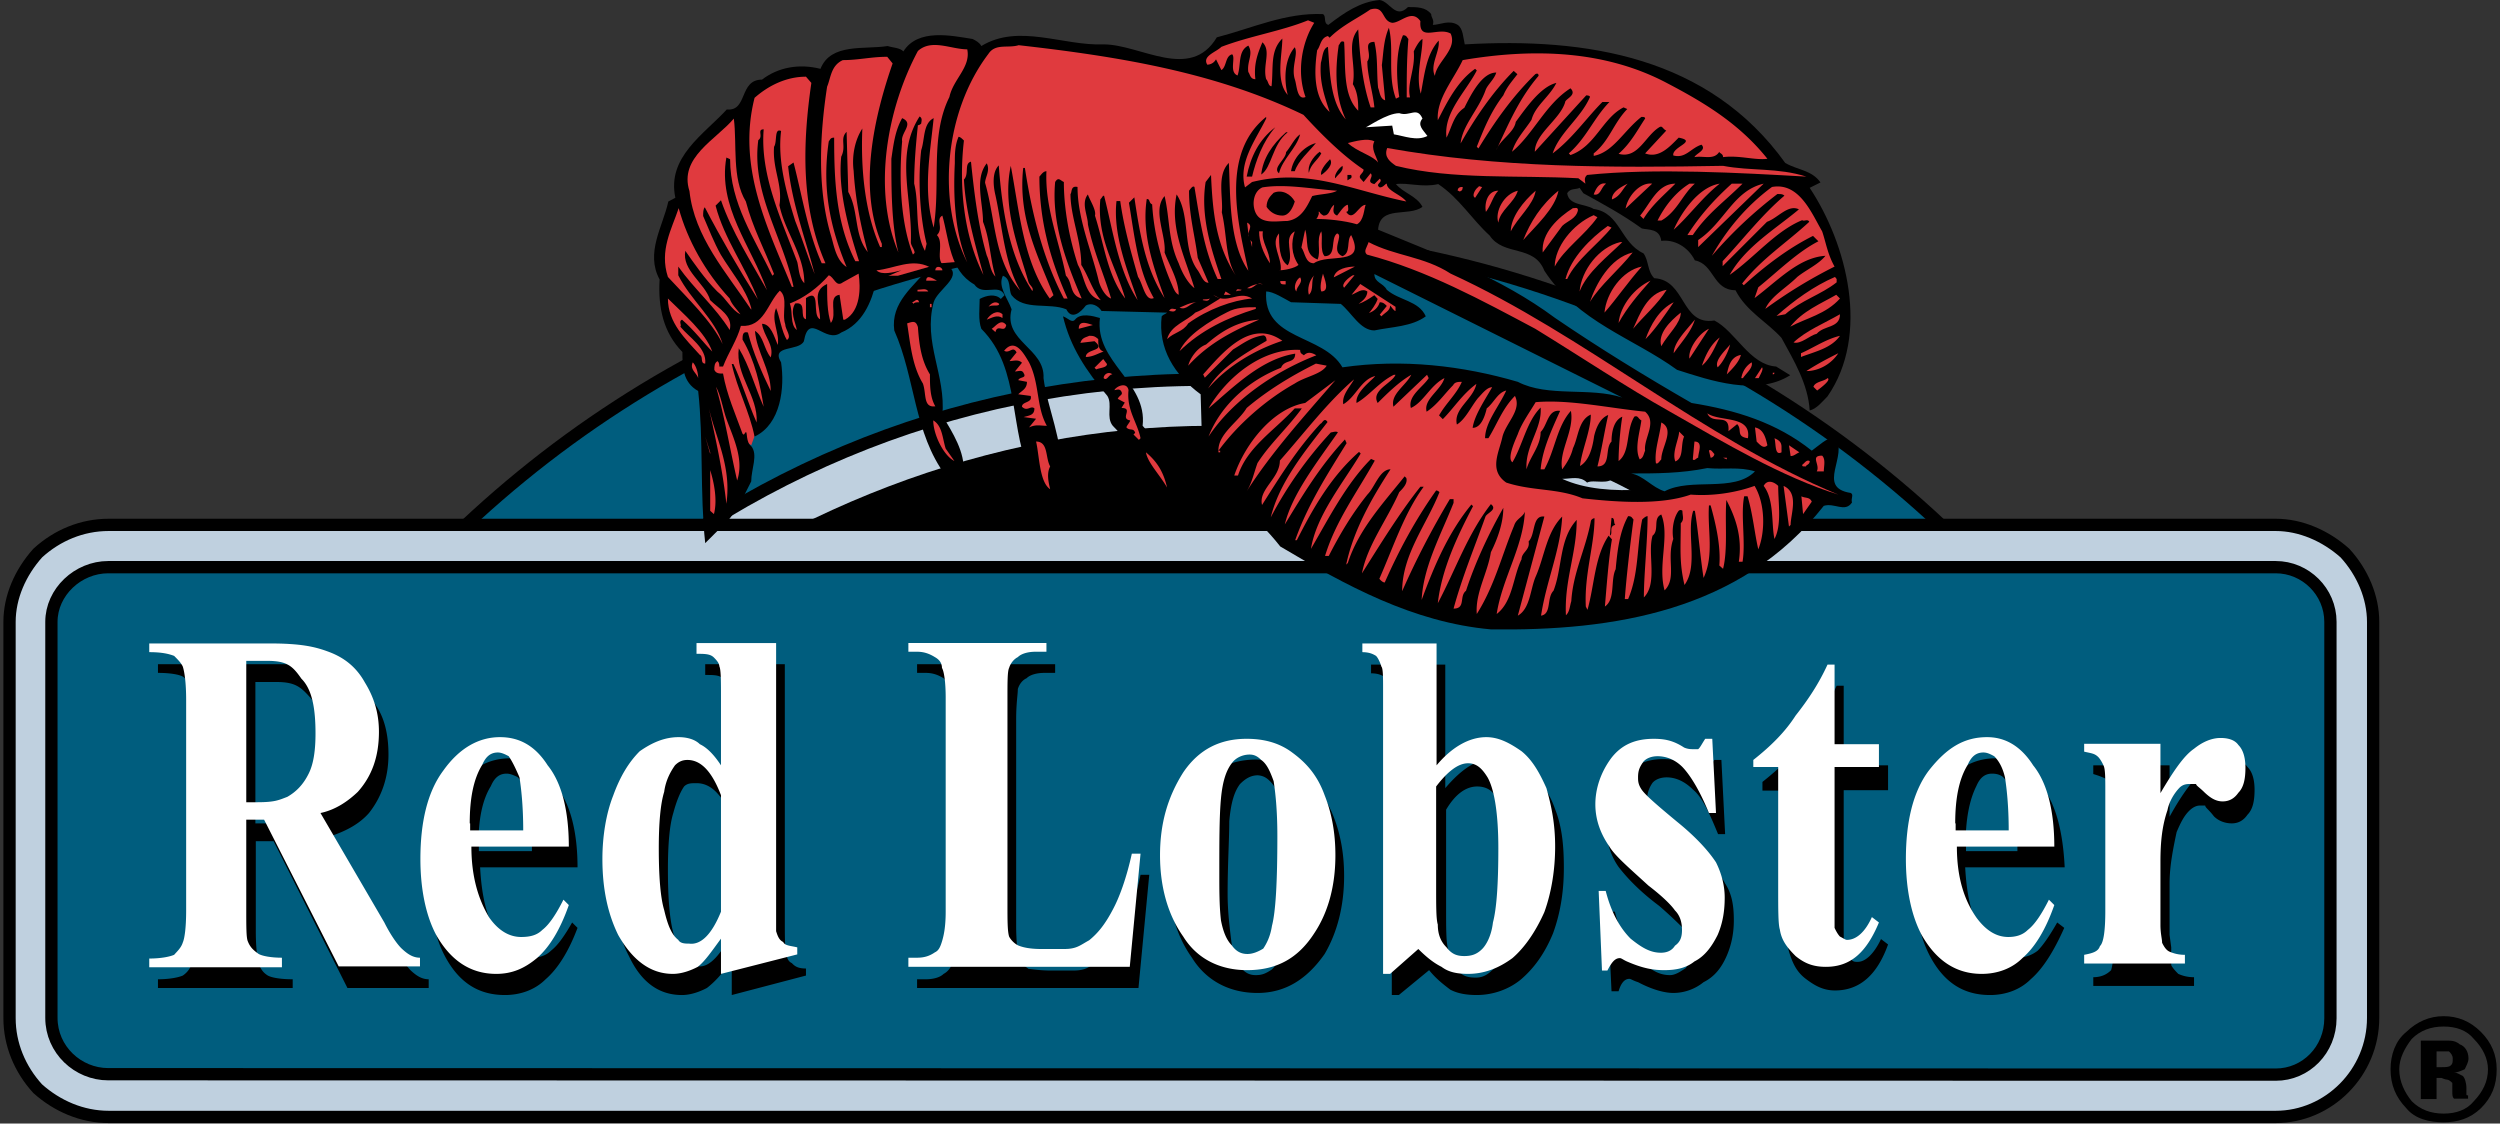 <svg xmlns="http://www.w3.org/2000/svg" xmlns:xlink="http://www.w3.org/1999/xlink" width="603" height="271" fill="none"><rect width="100%" height="100%" fill="#333333" stroke="none"/><style><![CDATA[.E{fill:#000}.F{fill:#E03A3E}.G{fill-rule:evenodd}.H{stroke:#000}.I{stroke-width:2.961}.J{stroke-miterlimit:2.613}]]></style><path d="M426.7 136c-35.4-28.1-86.3-45.2-135.4-45.2S189.7 107.9 154.2 136h272.5z" fill="#BFD0DF" class="G"/><path d="M426.7 136c-35.4-28.1-86.3-45.2-135.4-45.2S189.7 107.9 154.2 136h272.5z" class="H I J"/><use xlink:href="#A" fill="#005D7E" class="G"/><use xlink:href="#A" class="H I J"/><g class="G"><path d="M432.7 156c-38.9-32-86.7-53.3-140.5-53.3-54.2 0-105.5 21.3-144.3 53.3h284.8z" class="E"/><use xlink:href="#B" fill="#BFD0DF"/></g><use xlink:href="#B" class="H I J"/><use xlink:href="#C" fill="#005D7E" class="G"/><use xlink:href="#C" class="H I J"/><g class="G"><g class="E"><path d="M75.3 168.8c2.1 3 3.4 7.3 3.4 13.2 0 3.8-.9 7.2-2.1 9.8-1.3 2.6-2.6 4.3-4.7 5.5-2.1.9-3.4 1.3-7.7 1.3h-2.6v-34.1h5.1c4.7 0 6 1.3 8.6 4.3zm8.5 69.5h19.6v-2.1c-1.7 0-3-.9-4.3-2.1-.9-.9-2.1-2.6-4.3-6L80 201.6c3.8-1.3 6.8-3 9-5.5 3-3.8 4.7-8.5 4.7-14.1 0-4.7-.9-9-3.4-12.4-2.1-3.8-5.1-6-8.5-7.3s-6.8-2.1-14.1-2.1H38.1v2.1c3 0 5.1.4 6 .9 1.3.9 1.7 1.7 2.1 3 .4.9.9 3.4.9 7.7v50.7c0 4.3-.4 6.8-.9 8.1-.4.8-.8 1.7-2.1 2.6-.9.4-3 .9-6 .9v2.1h32.5v-2.1c-3 0-5.1-.4-6-.9-1.3-.8-1.7-1.7-2.1-2.6-.4-1.3-.8-3.8-.8-8.1v-21.7H66l17.8 35.4zm31.6-34.6c0-6 .9-10.7 3-14.1.9-2.1 2.1-3 3.8-3 .9 0 1.7.4 2.6.8 1.3 1.3 2.1 3 2.6 5.5.4 2.1.9 6.4.9 12.4h-12.8v-1.6h-.1zm18.8-14c-3-4.7-6.8-6.8-11.1-6.8-5.6 0-9.8 2.6-14.1 8.1-3.8 5.1-5.5 12.4-5.5 21.3 0 7.2 1.3 13.6 3.8 18.3 3.4 6.4 8.1 9.4 14.5 9.4 3.8 0 7.3-1.3 9.8-3.8 3-2.6 5.6-6.8 7.7-12.4l-1.3-1.3c-1.7 3-3.4 5.5-5.1 6.8-1.3 1.3-3 1.7-4.7 1.7-3 0-5.5-1.3-7.7-4.7-3-4.3-4.3-9.8-4.7-17.1h23.5c0-8.4-1.7-15.3-5.1-19.5zm34.6 43.4c-1.3 0-2.6-.4-3-1.3-1.3-1.3-2.6-3.8-3.4-6.8-.9-3.4-1.3-8.5-1.3-15.3 0-6 .4-10.7 1.3-13.6.8-3 1.7-5.1 2.6-6.4.8-.8 1.7-.8 3-.8 3.4 0 6 2.6 8.5 8.1v28c-2.6 5.2-5.2 8.1-7.7 8.1zm1.3-70.3c2.1 0 3.4 0 4.3.9.8.4 1.3 1.3 1.7 2.6 0 .4.4 3 .4 7.2v16.2c-2.1-2.6-3.8-4.3-5.1-5.1-1.7-1.3-3.4-1.7-5.6-1.7-3.4 0-6.4 1.3-9 3.4-3 2.6-5.1 6-6.8 10.7-1.7 4.3-2.1 9.8-2.1 15.3 0 7.2 1.3 13.6 3.8 18.3 3 6.4 7.3 9.4 12.8 9.4 2.1 0 4.3-.8 6-1.7 1.7-1.3 3.8-3.4 6-6.8v8.5l17.9-4.7v-1.7c-1.7 0-2.6-.4-3.4-1.3-.9-.4-1.3-1.3-1.3-2.6-.4-.9-.4-3.4-.4-7.7v-61.8h-19.2v2.6zm105 48.2h2.1l-2.6 27.3h-53.4v-2.1h2.1c1.7 0 3.4-.4 4.3-1.3.8-.4 1.7-1.3 2.1-2.6 0-.8.4-3.4.4-7.2v-51.6c0-3.8-.4-6.4-.4-7.3-.4-.8-1.3-1.7-2.1-2.6-1.3-.8-2.6-1.3-4.3-1.3h-2.1v-2.1h33.3v2.1h-2.6c-1.7 0-3.4.4-4.3 1.3-.9.4-1.7 1.3-2.1 2.6 0 1.3-.4 3.4-.4 7.3v49.9c0 3.8.4 6.4.4 7.7.4.8 1.3 1.7 2.6 2.6.4 0 2.6.4 5.5.4h5.1c3.4 0 3.8-.9 6-2.1 2.1-1.7 4.3-3.8 5.6-6.8 1.8-3.6 3.5-8.2 4.8-14.2zm31.2-22.6c1.3 1.3 2.1 3 3 5.1.4 2.6.8 6.8.8 13.2 0 11.1-.4 18.3-.8 21.7-.4 2.6-1.3 4.3-2.6 5.5-1.3.8-2.1 1.3-3.8 1.3-1.3 0-2.6-.4-3.8-2.1-1.3-1.3-1.7-3.4-2.1-6-.4-3.4-.9-7.2-.9-11.5 0-7.2.4-13.2.4-17.5.4-4.7 1.3-7.3 2.6-9 1.3-1.3 2.6-2.1 4.3-2.1 1.2.1 2 .5 2.9 1.4zm-18.8 3.4c-3.8 5.5-5.6 11.9-5.6 19.6s1.7 14.1 5.6 19.6c3.4 5.5 9 8.5 15.8 8.5s12-3.4 16.2-9.4c3-5.1 4.7-11.5 4.7-18.8 0-5.5-.9-10.2-2.6-14.5s-4.3-7.7-7.7-10.2c-3.4-2.1-7.3-3.4-11.1-3.4-6.3.1-11.4 2.6-15.3 8.6zm68.8-2.1c2.1 0 3.8.9 4.7 3 1.7 3.4 2.6 8.9 2.6 17.1 0 8.5-.4 14.5-.8 17.9-.9 3.4-1.7 5.5-3 6.4-1.3 1.3-2.6 1.7-3.8 1.7-2.1 0-3.4-.4-4.7-2.1-1.3-1.3-1.7-3-2.1-5.1-.4-1.7-.4-4.7-.4-9.4v-23.9c2.3-3.9 4.9-5.6 7.5-5.6zm-25.7-27.3c1.7 0 2.6.4 3.4.9.9.4 1.3 1.3 1.3 2.6.4.8.4 2.6.4 5.5V240h1.7l7.3-6c1.7 2.1 3.4 3.4 5.1 4.7 1.7.9 3.8 1.3 6.4 1.3 3.8 0 7.7-1.3 10.7-3.8 3-2.6 5.6-6 7.7-11.1 1.7-4.7 2.6-9.8 2.6-15.8 0-5.1-.4-9.8-2.1-14.1-1.3-3.8-3.4-6.8-6-8.9s-5.6-3.4-8.5-3.4c-4.3 0-8.1 2.6-12 7.2v-29.8h-17.9v2.1h-.1zm82.9 20.9h1.7l.9 17.9h-1.7c-2.1-5.1-3.8-8.9-6-10.7-2.1-2.1-4.3-3-6.4-3-1.3 0-2.6.4-3.4 1.3-.9 1.3-1.3 2.6-1.3 3.8 0 .8 0 2.1.9 3 .9 1.3 3.8 4.3 8.5 7.7 4.7 3.8 8.1 7.2 9.4 9.8 1.7 2.6 2.1 5.5 2.1 8.9 0 2.6-.4 5.5-1.7 8.5s-3 5.1-5.6 6.4c-2.1 1.7-4.7 2.6-7.3 2.6-2.1 0-5.1-.8-8.5-2.6-1.3-.4-1.7-.8-2.1-.8-1.3 0-2.1 1.3-2.6 3h-1.7l-.9-19.2h1.7c1.3 5.1 3.4 8.9 6 11.5s4.7 3.8 7.3 3.8c1.3 0 2.6-.9 3.8-1.7.9-1.3 1.3-2.6 1.3-4.3s-.4-3.4-1.3-4.7c-1.3-1.3-3.4-3.4-6.4-6-5.1-3.8-8.1-7.2-9.8-9.4-2.1-3-3-6.4-3-10.2s.9-7.7 3.4-11.1c2.6-3 6-4.7 10.3-4.7 2.6 0 5.1.4 7.3 2.1.8.4 1.7.9 2.1.9s.9-.4 1.3-.4c.4-.3.8-1.2 1.7-2.4zm29.5-17.9h1.7v19.2h10.7v6h-10.7V223c0 3.4 0 5.1.4 6 0 .9.4 1.7 1.3 2.1.4.9.9.9 1.7.9 1.7 0 3.8-1.7 5.6-5.5l1.7 1.3c-2.6 7.3-6.8 11.1-12.8 11.1-3 0-5.1-1.3-7.3-3-2.1-1.7-3-3.8-3.8-6.4-.4-1.3-.4-4.7-.4-10.2v-28.6h-6v-2.1c4.3-3.4 7.7-6.8 10.7-10.7 2.5-4 5-7.8 7.2-12.5zm31.1 38.3c0-6 .9-10.7 2.6-14.1.9-2.1 2.1-3 3.8-3 1.3 0 2.1.4 2.6.8 1.3 1.3 2.1 3 2.6 5.5.4 2.1.9 6.4.9 12.4h-12.4v-1.6h-.1zm18.4-14c-3-4.7-6.8-6.8-11.1-6.8-5.6 0-9.8 2.6-13.7 8.1-4.3 5.1-6 12.4-6 21.3 0 7.2 1.3 13.6 3.8 18.3 3.4 6.4 8.1 9.4 14.5 9.4 3.8 0 7.3-1.3 9.8-3.8 3-2.6 5.6-6.8 8.1-12.4l-1.7-1.3c-1.7 3-3.4 5.5-4.7 6.8-1.7 1.3-3.4 1.7-5.1 1.7-3 0-5.5-1.3-7.7-4.7-3-4.3-4.3-9.8-4.7-17.1h24c-.4-8.4-2.1-15.3-5.5-19.5zm12.4-5.1h18.4V197c3-5.5 6-9.4 8.1-11.1s4.3-2.6 6.4-2.6c1.7 0 3.4.4 4.3 1.7 1.3 1.3 1.7 3.4 1.7 5.5 0 2.6-.4 4.7-1.7 6-.9 1.3-2.1 2.1-3.8 2.1-1.3 0-3-.4-4.3-1.7-1.3-1.7-2.1-2.1-2.1-2.6h-1.3c-.8 0-1.7.4-2.6 1.3-1.3 1.3-2.1 3-3 5.1-.8 3.8-1.7 8.1-1.7 12.4v12.4l.4 3v4.3c.4.8 1.3 1.7 1.7 2.1a8.97 8.97 0 0 0 3.8.8v2.1h-24.3v-2.1c2.1 0 3.4-.8 4.3-1.7.4-1.3.8-4.3.8-8.5v-29.4c0-3 0-5.1-.4-6s-.8-1.7-1.3-2.1c-.9-.4-1.7-.8-3.4-1.3v-2.1z"/></g><g fill="#fff"><path d="M72.7 163.7c2.6 2.6 3.4 7.2 3.4 13.2 0 3.8-.4 7.3-1.7 9.8-1.3 2.6-3 4.3-5.1 5.5-2.1.8-3 1.3-7.3 1.3h-2.6v-34.1h5.1c4.8 0 6.1 1.3 8.2 4.3zm9 69.4h19.6V231c-1.7 0-3-.9-4.3-2.1-.9-.8-2.6-3-4.3-6.4l-15.4-26.4c3.8-.8 6.8-3 9-5.1 3.4-3.8 5.1-8.5 5.1-14.5 0-4.7-1.3-8.5-3.4-11.9-2.1-3.8-5.1-6-8.5-7.3s-6.8-2.1-14.5-2.1H36v2.1c3 0 4.7.4 6 .9.9.9 1.7 1.7 2.1 2.6.4 1.3.8 3.8.8 8.1v50.7c0 4.3-.4 6.8-.8 7.7-.4 1.3-1.3 2.1-2.1 3-.9.4-3 .9-6 .9v2.1h32V231c-2.6 0-4.7-.4-5.6-.9-1.3-.9-2.1-1.7-2.6-3-.4-.8-.4-3.4-.4-7.7v-21.7h4.3l18 35.4zm31.6-34.5c0-6 .9-10.7 3-14.1.9-2.1 2.1-3 3.8-3 .8 0 1.7.4 2.6.9.9 1.3 1.7 3 2.6 5.1.4 2.6.9 6.8.9 12.8h-12.8v-1.7h-.1zm18.8-14c-3-4.7-6.8-6.8-11.5-6.8-5.1 0-9.8 2.6-13.7 8.1-3.8 5.1-5.5 12.4-5.5 21.3 0 7.2 1.3 13.6 3.8 18.3 3.4 6 8.1 9.4 14.5 9.4 3.8 0 6.8-1.3 9.8-3.8 3-2.6 5.6-6.8 7.7-12.8l-1.3-1.3c-1.7 3.4-3.4 6-5.1 7.3-1.3 1.3-3 1.7-5.1 1.7-3 0-5.6-1.7-7.7-4.7-2.6-4.3-4.3-9.8-4.3-17.1h23.5c0-8.6-1.7-15.4-5.1-19.6zm34.1 43c-.9 0-2.1 0-2.6-.9-1.7-1.3-2.6-3.8-3.4-7.2-.9-3-1.3-8.1-1.3-14.9 0-6 .4-10.7 1.3-13.6.4-3 1.7-5.1 2.6-6.4.8-.8 1.7-1.3 3-1.3 3.4 0 6 3 8.1 8.5v28.1c-2.1 5.2-4.7 8.1-7.7 7.7zm1.7-69.9c2.1 0 3.4 0 4.3.9.4.4 1.3 1.3 1.3 2.1.4.8.4 3.4.4 7.7v16.2c-1.7-2.6-3.4-4.3-5.1-5.1-1.3-1.3-3.4-1.7-5.1-1.7-3.4 0-6.4 1.3-9.4 3.4-2.6 2.6-4.7 6-6.4 10.7-1.7 4.3-2.6 9.8-2.6 15.3 0 7.2 1.3 13.2 3.8 18.3 3.4 6 7.7 9.4 13.2 9.4 2.1 0 4.3-.8 6-1.7 1.7-1.3 3.4-3.8 5.6-6.8v8.5l18.4-4.7v-1.7c-1.7-.4-3-.4-3.4-1.3-.9-.4-1.3-1.3-1.7-2.6v-69.5H168v2.6h-.1zM273 205.9h2.1l-2.6 27.3h-53.4V231h2.1c1.7 0 3-.4 4.3-1.3.9-.4 1.3-1.3 1.7-2.6s.9-3.4.9-7.2v-51.6c0-3.8-.4-6.4-.9-7.2 0-1.3-.8-2.1-1.7-2.6-1.3-.8-2.6-1.3-4.3-1.3h-2.1v-2.1h33.3v2.1h-2.6c-1.7 0-3.4.4-4.3 1.3-.8.4-1.7 1.3-2.1 2.6-.4.8-.4 3.4-.4 7.2v49.9c0 3.8 0 6.4.4 7.7.4.8 1.3 1.7 2.1 2.1.9.4 2.6.9 5.6.9h5.6c3 0 3.8-.9 6-2.1 2.1-1.7 3.8-3.8 5.6-7.2 1.7-3.1 3.4-7.8 4.7-13.7zm31.2-22.6c1.3.9 2.1 2.6 3 5.1.4 2.6.9 6.8.9 13.2 0 11.1-.4 18.3-1.3 21.7-.4 2.6-1.3 4.3-2.1 5.5-1.3.8-2.6 1.3-3.8 1.3-1.3 0-2.6-.4-3.8-2.1-1.3-1.3-2.1-3.4-2.6-6-.4-3.4-.4-7.2-.4-11.5 0-7.7 0-13.6.4-17.9s1.3-6.8 2.6-8.5c.9-1.3 2.6-2.1 4.3-2.1 1.1 0 1.9.4 2.8 1.3zm-18.8 3c-3.8 6-5.6 12.4-5.6 20 0 7.2 1.7 14.1 5.6 19.6 3.4 5.5 9 8.1 15.4 8.1 7.3 0 12.4-3 16.2-8.9 3.4-5.1 5.1-11.5 5.1-18.8 0-5.5-.9-10.2-2.6-14.5-1.7-4.7-4.3-7.7-7.7-10.2-3.4-2.6-7.3-3.4-11.1-3.4-6.4 0-11.5 2.5-15.3 8.1zm68.7-2.2c2.1 0 3.4 1.3 4.7 3.4 1.7 3 2.6 9 2.6 17.1 0 8.5-.4 14.5-1.3 17.9-.4 3.4-1.7 5.5-2.6 6.4-1.3 1.3-2.6 1.7-4.3 1.7s-3-.4-4.3-2.1c-1.3-1.3-2.1-3-2.1-5.5-.4-1.3-.4-4.3-.4-9v-24.3c2.6-3.4 5.2-5.6 7.7-5.6zm-25.6-26.8c1.7 0 2.6.4 3.4.9.4.4.9 1.3 1.3 2.6.4.4.4 2.6.4 5.5v68.6h1.7l6.8-6c2.1 2.1 3.8 3.4 5.6 4.3 1.7 1.3 3.8 1.7 6.4 1.7 3.8 0 7.3-1.3 10.7-3.8 3-2.6 5.6-6.4 7.7-11.1 1.7-4.7 2.6-10.2 2.6-15.8s-.9-9.8-2.1-14.1c-1.7-3.8-3.4-6.8-6-8.9-3-2.1-5.6-3.4-8.5-3.4-4.3 0-8.5 2.6-12 6.8v-29.4h-17.9v2.1h-.1zm82.8 20.9h1.7l.9 17.9h-1.7c-2.1-5.1-4.3-8.9-6.4-11.1-1.7-1.7-3.8-2.6-6-2.6-1.3 0-2.6.4-3.4 1.3-.9 1.3-1.3 2.1-1.3 3.8 0 .8 0 1.7.9 3s3.8 3.8 8.5 7.7c4.7 3.8 7.7 7.2 9.4 9.8 1.3 2.6 2.1 5.5 2.1 8.5s-.4 6-1.7 9c-1.3 2.6-3 5.1-5.6 6.4-2.1 1.7-4.7 2.1-7.3 2.1s-5.1-.4-9-2.1c-.9-.4-1.3-.8-1.7-.8-1.3 0-2.1 1.3-3 3h-1.3l-.8-19.2h1.7c1.3 5.1 3.4 8.9 6 11.5 2.6 2.1 4.7 3.4 7.3 3.4 1.3 0 2.6-.4 3.4-1.7 1.3-.9 1.7-2.1 1.7-3.8s-.4-3.4-1.7-4.7c-.9-1.3-3-3.4-6.4-6-4.7-4.3-8.1-7.2-9.4-9.4-2.1-3-3.4-6.4-3.4-10.2s1.3-7.7 3.8-11.1c2.6-3.4 6-4.7 10.3-4.7 2.6 0 4.7.4 7.3 2.1.9.4 1.7.4 2.1.4h1.3c.5-.4.9-1.3 1.7-2.5zm29.5-17.9h1.7v19.2h10.7v5.5h-10.7v38.8c.4.9.9 1.7 1.3 2.1.8.4 1.3.8 1.7.8 2.1 0 4.3-1.7 6-5.5l1.7 1.3c-3 7.2-6.8 10.7-12.8 10.7-3 0-5.1-.8-7.3-2.6-2.1-2.1-3.4-3.8-3.8-6.4-.4-1.3-.4-4.7-.4-10.2v-29h-6v-1.7c4.3-3.4 7.7-6.8 10.2-10.7 3-3.8 5.6-7.7 7.7-12.3zm30.8 38.3c0-6 .9-10.7 3-14.1.9-2.1 2.1-3 3.8-3 .9 0 1.7.4 2.6.9 1.3 1.3 2.1 3 2.6 5.1.4 2.6.9 6.8.9 12.8h-12.8v-1.7h-.1zm18.8-14c-3-4.7-6.8-6.8-11.1-6.8-5.6 0-9.8 2.6-14.1 8.1-3.8 5.1-5.5 12.4-5.5 21.3 0 7.2 1.3 13.6 3.8 18.3 3.4 6 8.1 9.4 14.5 9.4 3.8 0 7.3-1.3 9.8-3.8 3-2.6 5.6-6.8 7.7-12.8l-1.3-1.3c-1.7 3.4-3.4 6-5.1 7.3-1.3 1.3-3 1.7-4.7 1.7-3 0-5.5-1.7-7.7-4.7-3-4.3-4.7-9.8-4.7-17.1h23.5c0-8.6-1.7-15.4-5.1-19.6zm12.3-5.2h18.4v11.9c3-5.1 5.6-9 8.1-10.7 2.1-1.7 4.3-2.6 6.4-2.6 1.7 0 3.4.4 4.3 1.7 1.3 1.3 1.7 3.4 1.7 5.5 0 2.6-.4 4.7-1.7 6-.9 1.3-2.1 2.1-3.8 2.1s-3-.9-4.3-2.1c-1.3-1.3-2.1-1.7-2.1-2.1h-1.3c-.8 0-1.7 0-2.6.8-1.3 1.3-2.6 3.4-3 5.5-1.3 3.8-1.7 7.7-1.7 12.4v15.3c0 2.1.4 3.4.4 4.3.4.8.9 1.7 1.7 2.1a8.98 8.98 0 0 0 3.8.8v2.1h-24.3v-2.1c2.1-.4 3.4-.8 3.8-2.1.9-.8 1.3-3.8 1.3-8.5v-29c0-3 0-5.1-.4-6s-.9-1.7-1.3-2.1c-.9-.9-1.7-.9-3.4-1.3v-1.9z"/></g><path d="M596.7 250.6c2.1 2.1 3.4 4.7 3.4 7.3 0 3-1.3 5.5-3.4 7.7-1.7 2.1-4.3 3-7.3 3s-5.6-.9-7.7-3c-1.7-2.1-3-4.7-3-7.7 0-2.6 1.3-5.1 3-7.3 2.1-2.1 4.7-3 7.7-3s5.6.9 7.3 3zm1.7-1.7c-2.6-2.6-5.6-3.8-9-3.8s-6.4 1.3-9 3.8c-2.6 2.1-3.8 5.5-3.8 9 0 3.8 1.3 6.8 3.8 9.4 2.1 2.6 5.6 3.4 9 3.4s6.4-.9 9-3.4c2.6-2.6 3.8-5.5 3.8-9.4 0-3.4-1.2-6.4-3.8-9zm-7.3 8.1c-.4.4-1.3.4-2.1.4h-1.3v-3.8h3c.4.4.9.9.9 1.7 0 .9 0 1.3-.5 1.7zm-3.4 3h1.2c.9.4 1.3.4 1.3.4.4 0 .9.4 1.3.8v2.1c0 .8 0 1.3.4 1.7h3.4v-.8c-.4 0-.4 0-.4-.4v-1.3c0-1.3-.4-2.6-.9-3-.9-.4-1.3-.8-2.1-.8.8 0 1.7-.4 2.6-.8.4-.9.9-1.7.9-2.6 0-1.7-.9-3-2.1-3.4-.4-.4-1.3-.9-2.6-.9h-6.8v14.1h3.8V260z" class="E"/><g class="F"><path d="M211.9 66.5h4.7l7.7-2.2 2.6-.8 4.7-.4-.9-3-3-12.8-1.3 3-1.2 4.6v4.3l-3.9 1.7-7.7 1.7-4.2-1.7.4 6 2.1-.4zm-24.3 2.1l3 1.3-.5 5.1 1.3 6.8-3.4 1.3-.9 3.8-.4 9.4-3.8 6.4-1.7 4.7-3-2.1-3-8.6-1.7-5.1-2.6-1.7 2.2-4.3 4.2-8 3-1.8 5.6-6.4 1.7-.8z"/></g><path d="M446.4 118.9c-8.5-1.3-.4-9-3.8-13.6-2.1.4-3.8 2.1-5.6 3.4-8.5-6.8-18.4-9.8-29-11.5-11.1-6.4-22.2-13.2-32.9-20.5-13.2-9.8-28.2-15.3-42.7-21.3.4-6 7.3-3 10.7-5.5-1.3-2.6-4.7-3.4-6.4-5.5 3-.4 6.4.9 10.2 0 5.1 3.4 8.1 8.5 12.4 12.4 3.4 5.1 10.7 2.1 13.2 8.5 8.1 12.4 21.4 16.2 32 23.9 8.1 2.6 19.2 6.4 27.3 1.3l-3.4-2.1c-6.4-.4-9.8-8.5-14.9-11.1-8.1 1.3-6.8-9.8-14.5-10.2-1.7-1.7-1.3-4.3-2.6-6-5.6-2.6-5.6-9.8-12-10.7-2.1-1.3-6-.8-6.4-3.8.8-1.3 2.1-.8 3-1.3l.9 1.3c4.7 2.6 9.4 5.1 14.1 8.5 1.7.4 4.3 0 4.7 3 3-.4 6.4 1.3 8.1 4.7 4.7.9 4.3 7.2 9.8 7.2 2.6 5.1 7.7 7.7 11.1 11.5 3 5.5 6.4 11.1 6.8 17.5 1.7-.4 3-2.1 4.3-3.4 10.3-14.9 4.7-36.7-4.3-50.3l2.6-1.3c-2.1-3-5.6-3-8.5-4.7-18.4-25.6-47.8-30.3-77.3-28.6-.4-1.7-.4-3.8-1.7-4.7-2.1-1.3-4.3 0-6 0 .4-1.3-.4-1.7-.4-2.6-1.3-1.7-3.4-1.7-5.6-1.7-3 3-4.3-1.3-6.8-1.7-4.7.4-8.5 3-12.4 6-1.3-.4-.4-2.1-1.3-2.6-9-.4-17.1 3.4-25.6 5.6-6.4 10.7-18.4 1.7-27.3 1.7-9.8.4-20.5-5.1-29.5.4-.4-.8-1.3-1.3-2.1-1.7-5.1-.8-13.2-2.6-16.7 3-.8-.9-2.6-.9-3.8-1.3-5.6.9-13.7-.8-16.2 5.5-5.1-1.3-10.2-.4-14.1 2.6-5.6 0-3.4 7.7-8.5 7.2-5.5 6-14.5 11.5-12.4 21.3l-1.7.9c-1.3 6-5.6 12.4-2.1 18.8-.4 6.8.9 12.8 5.5 17.5 0 3.4 0 7.3 3.8 9.4 1.3 11.5.4 24.7 1.7 36.7l3-3c3.8-3 6-7.7 8.1-11.9 0-3 1.7-6.4 0-8.5-1.3-.9-.9-3.4-1.3-3.4-.4.4-.4.9-.8.4-1.7-4.7-3.8-9.4-4.7-14.5-.9 0-1.7 0-2.1-.9 0-.8 0-1.7.8-2.1.4.4.4.9.4 1.3h.9c1.3-3.4 3.4-6.4 4.3-9.8 5.6.4 6.4-5.5 9.4-8.5 2.1 1.7.4 5.5 1.3 8.1 0 1.3 1.7 3 .4 3.8-1.3-2.1-1.7-5.5-2.6-7.7-1.3 3 .9 6 .4 8.9-.9-2.1-1.7-5.1-3.8-5.1.4 3 3 5.1 2.1 8.1-1.7-2.1-1.7-5.1-3.8-6.4.4 5.1 3.8 9.4 3.8 14.5-2.1-4.3-4.3-9.4-5.5-14.1-1.3-.4-1.3.8-1.3 1.7 3 5.1 4.3 11.1 5.1 16.2-2.1-4.7-3.4-9.8-6-14.1-.9 6.4 4.7 11.5 4.3 17.9-2.1-4.7-3.4-9.4-5.6-14.1h-.4c1.3 6 4.3 11.5 5.5 17.5 6.4-3 7.3-11.9 6.4-17.9-2.6-4.3 4.3-2.6 5.5-5.1 1.3-7.3 5.1.8 9-2.1 5.1-2.1 7.3-7.2 8.5-12.4l6-2.6c-1.7.4-4.7 1.3-6 0 4.3-.4 8.5-3 12.8-.8-3.8 4.7-9.4 8.5-8.5 15.3 5.1 11.5 4.7 24.7 12.4 35 1.3.8 3.4.4 4.3-.9.4-4.7-2.6-9.4-5.1-13.6.9-9.8-4.7-17.5-2.1-27.3.9-3 6.8-6 3.8-8.5-4.3-.4-.9-5.5-3-7.7 1.7-1.7-.4-3.8 1.3-4.7 1.7 6 1.7 13.2 7.7 16.6 2.1 3 6-.4 7.3 2.6l-.9.9c-1.3-1.3-3.4-.9-5.1 0 0 2.1-.4 5.1.4 7.2 9.8 9.8 6.4 24.7 12.4 36.2 1.7 2.1 1.7 6.8 5.6 6.8 2.6-2.1 1.3-5.1 1.3-7.7.4-8.5-3.4-16.2-4.3-23.4.4-7.2-9.8-8.9-7.7-16.6-.9-2.6-3.4-5.5-2.1-8.1 2.1.8 1.3 3.4 2.1 4.7 3 3.8 9 1.7 13.2 3.4 1.3 2.6 3.4.8 4.7-.9 1.3-.8 3 0 3.8 1.3l15.8.4c-.4.4-.9.4-1.3.9-.9 7.7 3 14.1 9.4 18.8l.4 14.1c3.8 8.5 12.8 14.9 18.8 22.6 15.8 9.4 32 18.3 50.8 20 29.5.4 60.2-4.3 80.3-29.8 2.6-.8 5.1 1.7 6.8-.8-.3-1 .5-1.9-.3-2.3zM323.8 88.6c-4.7-8.1-19.2-6.4-18.4-18.3 1.7 0 4.3 1.7 6 2.6l12 .4c2.6 2.1 4.7 6.4 8.1 6.4 4.3-.9 9-.9 12.4-3.4-1.7-3.8-6.4-3.8-9.4-6.4-.9-1.7-3-1.7-3-3.8l59.8 29.8c-7.7-2.6-17.9 0-25.2-3.8-13.3-3.9-27.8-5.6-42.3-3.5zm53 26.9c2.1 0 4.3-.8 6 .9 1.7-.9 5.5.9 6.8-1.7 2.1.8 4.3 2.6 6.8 3.4-7.3.4-14.1-.1-19.6-2.6zm24.7 3c-3-.9-5.1-3.8-8.1-4.3 6 0 12 0 18.4-1.3 3.8.4 7.7-.4 11.5.8-5.1 5.2-15.4 1.4-21.8 4.8z" class="E"/><g class="F"><path d="M335.8 5.5c2.1 0 4.7-3.4 6.8-.4-.4 5.1 4.3 1.3 7.3 3 1.7 3.8-3.4 6.8-3.8 10.2-1.3-2.6 1.3-6 .9-8.5-3 3.4-3.4 8.1-4.3 12.8-1.3-4.3.4-9.4.4-13.2-.8.4-1.7 2.1-2.1 3 .4 4.3-1.7 7.7-.9 11.1h-.8c0-5.1 0-8.9.4-14.1-.4-.4-.4-.9-1.3-.9-1.7 3.8-1.7 9.8-.9 14.9l-.8.4c-2.1-5.6-.4-11.9-1.7-17.1-1.3 3-1.3 6-1.7 9l.8 8.5c-1.3-.4-1.3-2.1-1.7-3-.4-3.8 0-7.2-.9-11.1-3 0-.4 3-1.7 4.7 0 3.4 1.3 7.2 1.7 11.1h-.9c-2.1-6-2.6-12.8-3-18.8-3 3.4-.4 8.5-1.3 13.2 1.3 2.1 1.3 4.7 1.3 6.4-3.8-3.8-3-10.7-3.4-16.6-.9-.4-.9.4-1.3.8-.9 6-.9 12.4 1.7 17.9-3.8-4.3-3.8-11.1-4.3-17.5-1.3.4-1.3 2.6-1.7 3.8-.4 4.7.9 8.1 2.1 11.9-3.8-3.4-3.8-9.4-3-14.9.8-.9.8-3 2.6-3.4l.4.4c3-3 6.8-4.7 9.8-6.8 3.6-1.1 2.7 2.8 5.3 3.2zm-18.8 0c-3 4.7-4.3 11.9-2.1 17.9-2.1.9-2.1-3-2.6-4.3-.9-3 .9-6 0-7.7-2.6 3-2.6 8.1-1.7 11.5-3-3.4-1.3-9.8-1.3-13.6-3 3-2.1 6.8-2.6 11.5-.8 0-.8-1.3-1.3-1.7-.9-3.4 1.3-6.8-.9-8.9-1.3 3-2.1 5.5-1.7 8.9-1.3 0-1.3-1.3-1.7-1.7-.4-2.6 1.3-4.3 0-6.4-2.6 1.3-1.7 4.7-2.6 7.2-2.1-.8-.4-4.3-1.3-5.1-1.7.4-1.3 3-2.6 3.8l-1.3-2.6a2.45 2.45 0 0 1-2.1 1.3c-1.3-2.1 2.1-3 3.4-4.3 6.8-2.6 14.5-3.8 20.9-6.4l1.5.6zm-83.7 6.4c.9 4.3-3.4 7.2-4.3 11.5-4.7 9.4-2.1 20.9-3.8 31.5-2.6-8.9-.9-17.5 0-26.4-2.6 1.3-2.1 5.1-3 7.7-.8 6.8-.4 15.8 1.3 22.6l-.4 1.7c-2.6-4.7-1.3-11.1-2.6-16.2 0-4.7.4-9.4.9-14.1.4 0 .8-.4.8-.4 0-.4.4-1.3-.4-1.7-6 9.4-1.7 19.6-2.1 30.3 0 .9.9 1.7.9 2.6l-.4.4c-3-7.7-3.4-18.3-2.6-27.3-.4-2.1 3-4.3 0-5.6-1.7 3-2.1 6.4-2.6 9.8 0 7.3 0 15.8 1.7 22.6-6.4-15.3-2.6-35 4.7-48.6 3.3-3 8-.4 11.9-.4zm81.1 15.8c4.3 4.7 9.4 9.8 14.5 13.2 0 .9-1.3 1.3-.8 2.1l.8.9 1.7-2.1c.9.9-1.3 2.1.9 2.6l1.3-1.3c.9.9-1.3 1.3 0 2.1.9 0 1.3-.9 1.7-.9 0 1.7 3.4 2.6 4.7 4.3-12.8-2.6-23.5-8.1-37.2-4.7l-1.7 1.3c-1.7-6 2.6-11.5 5.1-16.6v-.4c-11.1 8.9-6.8 25.6-4.3 37.1-4.7-6.8-4.3-17.9-4.7-26-3 3-1.3 8.5-1.7 11.9 1.3 5.5.8 11.1 3.4 15.3-4.7-7.2-5.6-14.9-6-24.3l-1.3 1.7c-1.3 8.1 1.3 16.2 3.8 23.4h-.9c-3.4-7.3-4.3-14.5-5.6-22.2-.4-.4-.9.4-1.3.9 0 6 1.3 10.2 2.1 16.2l2.6 6c-1.3 0-1.7-1.7-2.6-3-3.8-5.1-1.7-13.2-5.1-18.3-1.7 8.1 2.1 15.3 4.3 22.6-1.7-1.3-3-3.8-3.8-6-2.6-5.6-2.1-10.7-3.4-16.2-3 3.4.4 9.4 0 13.6 1.3 3.4 3.4 6.8 3.4 10.2-.9-.4-1.3-1.7-1.7-2.6-2.6-6-4.3-12.4-4.7-19.2-.9-.4-.4-1.3-1.3-1.3-1.3 8.5 1.7 16.6 4.3 23.9-4.7-7.2-6-15.8-7.3-24.3l-1.3 1.3c1.3 7.7 2.1 16.2 6 23-2.1.9-2.6-3.4-3.8-5.1-1.7-6-3.4-11.9-4.3-18.3h-.9c-.9 8.1 2.6 16.6 5.1 23.9-4.7-7.2-6-17.1-8.1-25.2-.4 0-.4.4-.9.9-.9 9.4 3.8 16.2 6 23.9-4.3-5.5-5.1-13.2-7.3-20 .4-1.3-1.3-3.8-1.7-5.1-1.7 2.1 0 5.1 0 7.2 1.3 6.4 3.8 11.9 5.6 17.9-1.3-.4-2.6-2.6-3-4.3-1.7-7.2-5.1-14.9-5.1-22.6-1.7-.4-1.3 1.3-1.7 1.7 0 5.5 2.6 11.1 2.6 17.1 1.7 2.6 2.6 6 4.7 8.5-3.8-.9-3.8-5.5-5.5-8.5-2.1-6.4-3.4-13.6-3.4-20-.9-.4-1.3-1.3-2.1 0-.9 9.8 2.6 19.2 6.4 28.1-3-.8-2.1-3.8-3.8-5.5-1.7-8.5-5.1-16.6-4.7-25.2-.8 0-1.3.9-1.7 1.3 0 10.7 2.6 20 6.8 29.4h-.9c-5.1-9.8-7.7-20.5-9.4-31.5h-.4c-1.3 11.9 3.4 20.9 7.3 30.7l-.9.8c-6.4-8.9-7.3-20.9-9.4-32-2.1 9.8 1.7 19.2 4.3 28.1.4.9 1.3 1.3.9 2.1-5.6-8.5-7.3-19.6-8.1-30.3-1.7 1.7-1.3 5.1-.8 7.2 1.7 7.7 2.1 16.2 6 23-6.4-7.2-6-17.5-8.5-26 0-1.3 1.3-3 .4-4.7-3 3.8-.9 9.4-.9 14.1 1.7 4.3 1.7 8.9 3 13.2-1.3-1.3-1.3-3.4-2.1-5.1-2.1-7.3-3-14.9-3.8-22.6-1.7.4-.4 3-1.7 4.3.4 7.7 2.6 15.3 4.7 23-4.7-9.4-6-21.3-4.7-32.4-.4-.4-.9-.9-1.3-.9-.9 2.1-.9 4.3-.9 6.4-.4 8.1 0 16.6 3 23.9-7.3-14.5-5.6-36.2 5.1-50.3 1.7-2.6 4.7-1.3 7.3-2.1 23.9 2.7 47.4 6.5 68.7 16.8zM402 20c9 4.7 17.5 9.8 24.3 18.3-3 .4-6.8-.9-10.7-.4 0-.9-.9-.9-.9-1.3-1.3 2.1-3.8.9-6 1.3.4-.9 3-1.7 1.7-3-2.6.8-3.8 3.4-6.8 2.6-.4-2.1 6-3.4 1.3-4.3-2.1 2.1-4.7 5.1-8.1 3.8l5.1-5.5c-.9-.4-.9-1.3-1.7-.8-3.4 2.1-5.1 7.7-9.8 6.4 3-2.6 4.7-6 6.4-8.5 0-.4-.4-.4-.9-.4-4.3 3.4-6.8 8.5-11.5 9.4V37c3.8-3 4.7-7.2 8.1-10.7l-.9-.4c-5.1 2.6-6.8 9.4-12.8 11.5l-.4-.4c4.3-3.8 6-8.5 9.8-12.4h-1.7c-3.8 3.8-7.3 8.9-12 12.4 1.7-5.1 6.8-8.5 9-13.6 0-.4-.9-.4-.9-.4l-12.4 13.6c0-4.3 6-7.7 7.3-11.9 0-.9 3-1.7 1.3-3.4-6 3.8-9 11.1-14.1 15.3.9-3 3-5.1 4.7-7.7.9-3.4 4.3-5.5 6-8.9-3.8.9-7.3 6-9.8 9.4-.4 2.6-3.8 4.3-4.7 6.8 3-6.4 5.5-12.4 10.2-17.9 0-.9-.8-.4-.8-.4-5.6 5.5-9.8 11.5-13.7 17.9l-.4-.4c1.7-4.3 3.4-8.5 6.4-12.4.9-2.1 2.1-3.4 3.4-5.1l-.9-.8c-5.1 5.1-9.4 11.5-12.8 17.5.4-4.3 4.3-8.1 6-12.8.4-1.3 2.1-2.6 2.6-4.3-3.4 0-6 5.1-7.7 8.5-2.6 1.7-3 4.7-4.3 7.2-.8-6 4.7-11.1 7.3-16.2l-.4-.4c-4.3 3-6.8 8.1-9 12.4-.4-5.1 3.8-9.8 6-14.5 17.6-3 34.6-2.2 49.2 5.5zm-186.7-4.7c-4.3 12.4-8.5 29.8-2.6 43.5v.8h-.4c-3.8-8.5-4.7-19.2-4.3-28.6-1.7 2.6-2.6 6.4-2.1 10.2.4 6.8 1.7 13.2 3.4 19.6-3.4-4.3-2.1-9.8-4.7-14.5l-.4-14.5c-1.7 1.7 0 3.4-1.3 6-.8 8.1 1.7 17.1 4.3 25.2h-.9c-4.7-9.4-5.1-19.6-5.1-29.8-.9 0-.9.4-1.3.9-1.7 11.5.4 20.9 4.3 30.3-2.6-1.7-3-5.1-3.8-7.7-3.4-11.5-2.6-24.7-.9-35.8.9-2.1.9-5.1 3.8-6.4 3.8 0 6.8-.8 10.7-.8l1.3 1.6zM195.7 20c-2.1 14.5-2.6 29.8 3.4 43.5h-.9c-3.4-7.7-4.7-16.2-6.8-24.3l-1.3.9c.9 8.9 4.3 17.9 6.4 26-1.7-4.3-3-8.5-4.7-12.8-2.1-6.8-4.3-14.5-3.4-21.7-1.7-.8-.9 2.6-1.7 3.8-.4 5.5 2.1 9 1.3 14.1 1.3 6.4 6 11.9 6 18.8-1.3-1.3-1.3-3.4-1.7-5.1-3.8-10.2-9-20.9-8.1-32-1.7 0 0 1.7-1.3 2.6-1.7 12.8 6 23.4 8.5 35.4h-.4c-6-14.5-13.2-29-9-45.6 3.4-3 7.7-5.1 12.4-5.1l1.3 1.5z"/></g><path d="M344.3 32.8c-2.6 1.3-5.6 0-8.1-.4l-.4-2.1-6.4.4c.4 0 5.1-3.4 8.1-3.4 2.6.9 4.3-1.7 5.6 1.3-1.4 1.6.3 2.9 1.2 4.2z" fill="#fff"/><path d="M179.9 48.6c1.7 6.4 4.3 11.1 6.8 17.5l-.4.4c-4.3-8.9-10.2-17.5-10.2-28.1l-.9-.4c-2.1 11.9 6 21.3 9.8 32-3.8-6.8-8.5-14.1-11.1-21.7l-1.3 1.3c2.1 8.1 7.3 14.9 10.2 22.6-4.3-6.8-9-14.9-12.8-22.2-.4.4-.4 1.3-.4 2.1 1.3 3 2.6 6.4 4.3 9.4 2.6 4.3 6 8.1 7.3 12.8v.4c-6-9-13.7-17.5-14.9-28.6-2.6-8.1 6.4-12.4 10.7-17.5.8 6.3-.5 14.4 2.9 20z" class="F"/><g class="E"><path d="M307.6 30.7c-3 3.4-4.7 8.1-5.6 11.9h-1.3c.9-4.7 3-9 6.9-11.9zm3 1.2c-3.8 3-3.8 8.5-6.4 10.2.4-3.8 2.6-7.2 6-10.2h.4zm3 .5c-.9 3.4-4.3 6-5.1 9.4-1.7-1.3 1.7-3.4 1.7-5.1 1.2-1.4 2.1-3.5 3.4-4.3z"/></g><path d="M331.5 34.1c-.9 1.7.4 3.4.9 5.1-1.3-1.7-5.1-2.6-7.3-4.7 1.7-.4 4.7-1.3 6.4-.4z" class="F"/><path d="M317.4 34.5c-1.7 2.1-4.3 4.3-5.1 6.8h-.9c.4-3 3-6 6-6.8z" class="E"/><path d="M415.6 40c6.8 1.3 13.2.4 20.1 2.6-15.8-.9-36.7-2.1-52.9-.4-.9.8-.4 1.7-.4 2.1l-1.7-1.3c-14.5-.8-30.3.4-44-3-1.3-.9-3-2.1-2.1-4.3 26.8 4.8 54.1 4.8 81 4.3z" class="F"/><g class="E"><path d="M318.7 37c-.9 1.7-2.6 2.6-3 4.7-.4-1.7.9-3.8 2.6-5.1l.4.4zm0 5.2c-.4-.9.9-2.6 2.1-3.8.9 1.2-.8 2.9-2.1 3.8zm3.4.8c-.4-.4.4-2.1 1.7-3 .4 1.3-1.3 2.2-1.7 3zm3.8-.8c.4.9-.4.9-.9 1.3v-1.3h.9z"/></g><g class="F"><path d="M387.4 44.3c-1.3.9-1.3 3-3 2.6.5-1.3 1.3-3 3-2.6zm5.2 0c-1.3 1.3-1.7 3-3.8 3.8-.1-1.7 2.1-3 3.8-3.8zm5.9 0l-6.4 6c.5-3 3.5-6.4 6.4-6zm5.6 0c-3 3-5.6 5.1-7.7 8.5l-.8-.8c2.5-3 4.2-7.7 8.5-7.7zm4.7 0c-3 2.6-4.3 6.8-8.1 8.9h-.9c1.7-3.4 4.3-6.8 7.7-8.9h1.3zm6 0c-4.3 3.4-7.3 7.7-11.1 11.1 1.7-3.9 5.9-10.3 11.1-11.1zm5.5 0c-4.3 4.3-8.5 7.2-12 12.4H407c3-4.7 6.4-8.5 10.7-12.4h2.6zm-10.7 13.6c6.4-4.3 8.5-11.9 15.8-13.6l-15.8 15.3v-1.7zM322.5 46c-1.3.8-4.3.8-6 1.3-1.3 2.6-2.6 5.5-6 6-2.6 0-6.4.9-7.7-2.1-.9-2.1-.4-5.1 1.7-6 5.6-.9 12 .4 18 .8zm30.3-.9s0 .9-.4.9c-.4.4-.4 0-.8 0 0-.9.8-.9 1.2-.9zm4.7 0l-1.7 2.6c-.9-.4 0-2.1.8-2.6.1-.4.5 0 .9 0zm82 10.7c.9 2.6 1.3 5.5 3 8.5a116.28 116.28 0 0 0-16.7 10.2c1.3-3 5.1-5.1 7.7-7.7 2.1-1.7 5.1-3 6.8-5.1-6.4.4-11.5 6-17.1 10.2l.9-2.6c4.7-3.8 9.4-8.5 14.5-11.1l-1.3-1.3c-6 3-11.5 7.2-16.7 11.9l-.4-.4c4.7-6 10.7-9.8 16.2-14.9-.4-.8-1.3 0-1.7-.4-6.4 2.6-11.5 9-17.5 13.2 3.8-6.8 11.1-11.1 16.7-15.8-2.6-1.3-5.1 2.1-7.7 3l-10.7 10.7V63c5.1-5.5 9.4-11.1 14.9-15.8-.4-.4-.9-.4-1.7-.4-5.6 4.3-10.7 9-15.8 14.9 3.4-6 8.1-11.9 14.5-16.6 6.6-1.2 9.6 6.4 12.1 10.7zM361.4 46c-1.3 1.3-1.7 3.4-3 5.1-.4-2.1.4-5.1 3-5.1z"/></g><path d="M312.3 48.6c-.4 1.3-1.3 3.4-3 3.4s-3-.9-3.8-2.1c0-1.7.9-2.6 1.7-3.4 2.1-.9 4.2.4 5.1 2.1z" class="E"/><g class="F"><path d="M366.1 46c-.9 3-4.3 4.7-4.7 7.7-.9-2.6 1.3-6.9 4.7-7.7zm-1.7 9.8c0-3.4 3-7.2 6-9.8-.5 3.4-4.3 6.4-6 9.8zm3 2.1c1.7-4.3 4.3-8.5 8.5-11.9-.8 4.3-5.5 8.5-8.5 11.9zM322.5 52c.4-.4 1.7-2.6 2.6-2.6 0 .4.4 1.7-.4 1.7 1.7 2.6 3-1.7 4.7-1.7-.4.9-.4 3.8-2.1 4.7-3-.9-7.3-1.3-9.8-1.3.4-.4.9-1.7.4-1.7h.4c0 .4.9.9.9.9 1.7 0 1.3-1.7 2.6-2.6-.1.9-.6 2.1.7 2.6zM176 72c.4 1.3 1.7 2.6 2.6 3.8-2.1-.9-3.4-3.8-5.6-5.5-3-3-5.6-6.8-7.7-9.8-.9 4.7 4.7 7.7 6 11.9 2.1 2.1 5.6 3.8 4.7 7.2-3.4-5.5-8.5-9.8-12.4-15.3v2.1c3 6 9 10.7 10.7 16.6-2.6-5.5-8.5-11.1-13.2-16.2-2.1-6.4.9-11.5 2.6-16.6 2.1 7.7 6.4 15.4 12.3 21.8zm204.6-21.3c-.4 2.1-2.6 2.6-3.8 3.8l-4.7 6.4c-.4-4.7 3.8-8.5 7.3-10.7.3.1 1.2-.4 1.2.5zm4.7 1.7c-3 4.3-8.1 7.7-10.3 11.9 0-4.7 4.3-10.2 9.4-12.4l.9.5zm-84.1 4.7l-.4-3.4c1.7.8-.1 2.1.4 3.4zm87.5-2.2c-3 3.8-8.5 7.7-10.7 12.4h-.4c1.3-5.1 6-9.8 10.2-12.8l.9.4zm-70.9 7.7c.9-2.1-.4-4.7.9-6.8.4 1.3-.4 4.7.8 6 3 0 1.3-4.3 3-5.5 1.7.4-1.7 4.3 1.3 5.5 2.1-.8.9-3.8 2.1-5.1 3.8 7.7-5.5 4.3-9 6.8-2.1 0-2.1-2.6-3-3.8l.9-4.3c.9 2.5-.4 5.9 3 7.2zm-13.2-6.8c-.4 2.6 1.7 4.7 1.7 7.7-1.7-2.6-2.6-5.1-2.6-7.7h.9zm7.7 0c-.9 2.6-.9 5.5.9 8.1-.9.8-3.4 1.3-4.7 1.3h.4c.4-3-2.6-6.4-.4-8.9 0 2.6 0 6.4 2.1 7.7 1.7-2.7-1.3-6.5 1.7-8.2zM302 59.6l-.4-1.7.4.5v1.2zm89.3-1.2c-3.4 3.4-8.5 7.2-10.3 11.9.4-5.1 4.7-10.7 9.8-11.9h.5zM349.9 66c32.5 14.9 60.6 39.7 93.5 53.3-13.7-4.3-27.3-12.4-40.6-20-10.7-6-21.4-13.2-32.5-20-12.8-6.8-26.1-14.1-40.6-17.9-.9-.8 0-1.7.4-3 6.5 3.4 13.3 3.4 19.8 7.6zm43.9-5.1c-3.4 4.3-7.7 7.7-10.3 11.9 1.4-4.2 4.8-10.6 10.3-11.9zm-67 3.4l-5.1 2.6c.4-2.1 3.4-2.6 5.1-2.6zm69.2 0c-3.4 3.8-6 7.7-9 11.1.4-4.7 4.3-10.2 9-11.1zm-168.7.9h-1.7c0-1.3 1.7-.9 1.7 0zm-23.5 11.9h-.4l-.9-6c-3 .4-.4 4.7-2.1 6.8-.9-2.6-.9-6-.9-9.4-3.8 1.7-1.7 5.1-1.7 8.5-2.1-.9.4-7.7-3.4-5.1V77c-1.7-.4.4-4.3-2.6-3.8-1.3 2.1 0 4.3.4 6.4-1.7-1.3-.9-4.3-1.7-6.4 3.4-1.3 6.8-3.8 9.4-6.8 1.3.4 1.7 3 3.4 1.7l3.8-2.1c.5 3.4.5 9-3.3 11.1zm114.9-6.8c-.4-.9 0-3 .4-4.3.4 1.3 1.7 4.3-.4 4.3zm-3 .8c-.4-1.3 0-3.4 1.3-4.7-.9 1.3 0 3.5-1.3 4.7zm8.5-1.7c-.9-.9 1.3-2.6 2.1-3h.4l-2.5 3zM226 67.7h-2.6c0-1.7 1.8-.4 2.6 0zm86.7 2.6c-.9-.9 0-3 .9-3.4.8 1.3-.9 2.1-.9 3.4zm130.3-3v.8c-3.8 3-8.5 4.3-12.4 7.7l-2.1.4c4.3-3.8 9-7.2 14.1-9.4l.4.5zm-132.9 1.3c-.9 0-1.3 0-1.3-.8h1.3v.8zm88-.9c-3 3.4-5.6 6.4-7.7 10.2.4-4.2 3.9-8.5 7.7-10.2zm-93.5.9c-1.7-.8-2.1 1.3-3.8.9.8-.5 2.5-1.3 3.8-.9zm32 6.4c-.4 0-.9-.9-1.3-1.3 0 1.3-1.3 1.7-2.1 2.6l-.4-.4 1.7-2.1c-.4-.4-.8-.9-1.7-.9-.4 1.3-1.3 2.1-2.6 2.6.4-.4 1.7-2.1 2.1-3.4l-.8-.9c-1.3.9-2.6 1.7-3.8 2.1.4-.4 2.1-1.3 2.1-3-1.3-.9-2.6.4-3.8.8l2.1-2.6 8.5 5.5v1zm-112.7-4.7h-2.6v-.4c.9 0 2.1-.5 2.6.4zm75.6-.4c-.4.4-.9 0-1.3.4 0-.9.8-.4 1.3-.4zm102.5 0c-2.1 3.4-5.6 6.4-8.1 9.4 1.6-3.5 3.4-8.6 8.1-9.4zm-106.8 1.2l.4-.8 1.3.8h-1.7zm6.8.9c-4.7.4-10.7 2.6-15.4 6-1.3 2.1-3.4 2.1-5.1 3.8.9-3.4 4.7-4.3 6.8-6.4 2.1-.8 3.8-2.1 6-3.4l-1.7-.9c3.4 2.6 6-1.2 9.4.9zm141.8 0c-3.4 3.8-8.1 4.7-12 6.8 3-3.8 7.3-5.5 11.1-7.7l.9.9zm-272 12.8c-2.1-2.1-4.3-5.1-7.3-7.7-.9.4 0 1.3-.4 1.7 2.1 2.6 6.4 5.1 6 8.9-1.3 0-.4-1.7-1.3-2.1-3.4-3.8-7.7-7.7-7.7-13.6 3.8 3.8 9 8.1 10.7 12.8zm49.9-11.9c-.4 0-1.3 0-1.3.4l-.4-.4c.5 0 1.3-1.3 1.7 0zm70.1-.9c-.4.9-1.3.4-1.7.4 0-.4.8 0 1.7-.4zM241 73.3c0 .8-2.1 0-2.6.8.4-.8 1.7-1.7 2.6-.8zm47.8-.4c-1.7 0-2.6 2.1-4.3 1.3 1.3-.5 2.6-1.3 4.3-1.3zm114.9 0c-2.1 3-4.3 6.4-6.8 8.9 1.2-3.4 3.3-7.2 6.8-8.9zm-100.8 1.2v.4c-6.8 2.1-13.2 5.1-18.4 10.2 1.7-3.8 7.3-7.3 11.5-9.4 2.2-1.2 4.7-1.2 6.9-1.2z"/></g></g><path d="M224.7 73.3h-.4v.8h.4v-.8z" class="F"/><g class="G"><g class="F"><path d="M283.7 74.6c-.4.9-1.3.4-1.7.4.4-.9 1.2-.4 1.7-.4zm-41.9 1.2v.9c-1.3-.9-2.6 0-3.8.4.8-1.3 2.5-2.5 3.8-1.3zm158.9 7.7c-.9-3 2.1-6 4.7-8.1 0 2.6-3 5.1-4.7 8.1zm43.1-7.7c0 3.4-3.8 2.6-5.6 4.7-1.7.4-3.8 2.6-5.6 2.1 3.1-2.9 7.4-4.6 11.2-6.8z"/></g><path d="M259.3 77.1c1.3-1.7 4.3-.9 6-.4-1.3 10.7 11.5 15.4 10.3 26 4.7 5.1 8.5 10.7 9 17.9-.9 1.3-3 .8-3.8.4-5.1-5.5-6.8-12.8-12.4-18.3-1.7-2.1 0-5.1-1.3-7.2-5.1-6-9-11.9-10.7-19.2 1.2.4 2.1 1.7 2.9.8z" class="E"/><g class="F"><path d="M303.7 77.1c-6 2.6-12 5.5-17.1 11.1.4-1.7 2.1-4.3 4.3-5.1 3.9-3.4 7.7-5.6 12.8-6zm-79.4 13.2c0 2.6 0 5.5 1.3 7.7-3 .4-2.1-3-3-5.5-2.6-4.3-3-9.4-3.8-14.5 1.3-.4 2.1-.8 2.6.9.3 4.2.8 8 2.9 11.4zm179.4-5.1c0-2.6 3-5.5 5.1-8.1-.9 3-3.4 5.6-5.1 8.1zm-161-6.8c-.4 2.1-2.1-.4-2.6 1.7l-.9-.8c.9-.5 2.2-2.6 3.5-.9zm20.9 0l-3.4.9c0-2.2 2.1-1.3 3.4-.9zm143.9 8.1c-.4-2.1 2.1-6 4.7-7.2l-4.7 7.2zm-98.2-4.3c-6.4 2.1-13.2 6-17.9 11.5 3-5.1 9-8.5 14.1-11.5 0-.9-.4-1.3-.8-1.3-3 .4-5.1 2.1-7.3 3.4l-6.8 6.8-.4-.8c4.6-5.1 11.4-13.6 19.1-8.1zm-44.4-.4c0 1.3 0 2.6 1.3 3-1.3.4-2.6 1.3-4.3 1.3 0-2.1 5.1-1.3 2.1-3.8l-3.4.4c.4-1.3 1.3-1.3 2.1-1.7.9 0 1.3 0 2.2.8zm178.9-.8c-2.1 3-6 3.8-9.4 5.1v-.9c3-1.3 6-3.4 9.4-4.2zm-33.3 7.2c.9-2.6 2.1-5.1 4.3-6.8-.9 1.7-2.2 5.1-4.3 6.8zm3.8.4c-.9-1.7 2.1-4.3 3-5.5-.4 1.7-1.7 4.3-3 5.5zm-166.1-1.2c2.6 5.1 1.7 10.7 4.3 15.3-1.7 0-2.6-.4-4.3.4l1.7-2.1-3-.4c1.3-.4 2.6-.4 2.6-2.1-.9-.8-1.7.9-3-.4 0-1.3 2.6-.9 2.1-2.6l-3-.4c.9-.9 2.1-1.3 2.1-3l-2.1-.4c.4-.9 2.1-.4 1.3-1.7-.4-.9-1.3-.4-2.1-.4l1.7-2.1c-.9-.9-2.1-.4-3-.4l1.7-2.1c-.9-1.7-1.7.4-3-.4 2.6-3.2 4.7.6 6 2.8zm65.4-3c0 .9.4.9.9 1.3.8-.8 1.7-.8 3 0-9.8 3.8-20.1 10.7-26 19.6 3-7.7 9.8-13.6 17.5-16.6.8-2.1 3.4-.9 3.4-3.4-8.1 1.3-14.5 7.7-20.9 13.2 4.5-7.7 13.1-14.6 22.1-14.1zm129.8.8c-1.7 2.6-4.7 4.3-7.7 4.3 2.6-1.7 5.1-3 7.7-4.3zm-23.5.4c-.4 1.7-2.1 3.4-3.4 4.7.4-1.7.8-4.2 3.4-4.7zM267 87.8c0 .9-1.7.9-2.6 1.3l-.4-.4 2.1-2.1.9 1.2zm-98.6 3.4c-.4-1.3-2.1-2.1-1.3-3.8.8.8 1.3 2.5 1.3 3.8zm254.1-3.8c.4 1.3-1.3 2.6-2.1 3.8h-.4c.3-1.7 1.2-3 2.5-3.8zm-102.5.8c-1.3 2.1-5.1 2.6-7.7 4.3-6.8 3.8-13.7 9.8-18.4 16.2h.4v.4h-.4c-.4-4.3 4.7-7.2 6.8-10.7 5.1-4.3 10.7-7.7 16.7-10.7l2.6.5zm104.2 3h-.9l1.7-2.6c.4.5-.4 1.7-.8 2.6zm-155.9-.9c-.9 0-1.3 1.7-2.1.9 0-.9 1.2-1.7 2.1-.9zm159.7-.4c0 .4-.4.4-.4.4v-.4h.4zm-100.8 7.3c3-1.7 5.5-5.1 9-6.8h.4c-.9 2.1-6 3.8-4.3 6.8 2.1-2.1 5.1-5.1 8.1-6.8-1.3 2.6-5.1 4.7-4.3 7.7l8.1-7.7.4.8c-1.3 2.1-5.1 4.3-4.3 7.2 3-1.3 4.7-5.5 8.1-7.2-.9 3-5.1 5.1-4.3 8.1 2.6-1.7 4.3-4.3 6.4-6.4.4-.8 1.3-.8 2.1-.8-1.3 3-3.8 5.1-5.5 8.1l.9.9c2.6-2.6 4.7-6 8.1-8.5-.8 3.8-5.6 6-4.7 9.8 2.1-1.3 3.4-4.3 5.1-6.4.9-.9 2.1-2.6 3.4-2.6-1.7 3-4.3 6.8-4.7 9.8 2.1 0 3-3 3.4-4.7 1.7-1.3 2.6-3.8 4.7-4.3-1.7 3.8-5.1 7.7-5.1 11.5h.8c2.1-3.4 3.4-7.2 6.4-10.2 1.7 3.4-2.1 6.4-3 9.8-.8 3.8-3.4 8.1.9 11.1 6.4 2.1 12.4 1.3 18.4 3.8 8.1.9 18.8 1.7 26.1-.9 5.1.4 10.7-.4 15.4-2.1 2.6 4.3 2.6 11.1.9 15.3-.9-3.8-1.3-8.5-2.6-12.8h-.8c-.9 4.3.4 11.1-.4 15.8h-.9c.9-6-.8-10.7-3-14.9-.4 5.1.4 11.9-.8 16.6l-.9-.8c.4-4.7-.9-10.2-2.1-14.5h-.4c-.4 6 1.3 11.9-1.3 17.5-.8-5.1-1.3-11.5-2.1-16.2h-.4c-1.7 5.5 1.3 13.2-2.1 17.9-1.3-5.5-.9-8.9-.9-14.9.9-.9.4-1.7.4-3 0 0-.4-.4-.9 0-1.3 1.7-1.7 4.7-1.3 6.8-1.7 4.7.9 9.4-2.1 12.4-1.7-6 1.3-13.2-.8-18.3-2.1.9-.4 3.8-2.1 5.1-1.3 4.3 1.3 11.5-2.1 14.9 0-5.6.9-13.6.9-19.6-.4 0-.9.4-1.3.8-1.3 6.4-.8 13.2-3.4 19.2h-.8c.4-5.5 1.3-13.2 2.1-19.2-.4-.4-.4-.8-1.3-.8-2.1 3.8-2.6 8.5-3 12.8-1.3 2.6 0 7.2-2.6 9 .4-4.7.9-11.5 1.7-16.2l-.8-.9c-3.4 5.1-3.4 11.9-5.1 17.9l-.4-.8c-.4-7.7 2.1-14.9 2.1-21.3-.4 0-.9.4-.9.8-1.3 6.8-4.3 12.4-4.7 19.2-.4 1.3-.4 2.6-1.3 3.4-.4-8.5 2.6-14.9 2.6-23-4.3 4.7-3.4 11.5-5.6 17.1-1.7 1.7-.4 5.6-3 6 1.3-8.5 4.7-15.8 5.1-23.9-3.8 3.8-4.3 9.8-6.4 14.5-1.3 3-1.3 7.7-4.3 9.4l6.4-23.9c-3-.4-2.1 4.3-3.8 6 .4 2.1-1.7 2.6-1.7 4.3-2.1 4.3-2.1 10.2-6 13.2 1.3-8.5 6.4-16.2 6.8-24.7-.4 1.3-2.1 1.7-2.6 3.4-3 7.2-4.7 14.5-9 21.3-.4-5.1 2.6-9.8 3.4-14.9 1.7-3.4 3-7.2 3-10.7-3.4 6-6.8 13.2-9 20-1.7 1.3 0 4.3-3 4.3 2.1-7.7 5.1-14.9 7.7-22.2.4-.9 3-1.7 1.3-3-5.6 7.2-8.5 15.8-12.8 23.9.9-8.1 4.7-16.2 8.5-23.4l-.4-.4c-5.6 6.8-9 14.9-12 23 .4-8.1 4.7-15.8 7.7-23.4v-.9h-.9c-4.3 7.2-8.1 14.5-11.5 22.2 0-8.9 6-16.2 9-23.9 0 0-.4-.4-.8-.4-5.1 7.2-9 14.5-12.4 22.2-.4 0-.9-.4-1.3-.9 3.4-7.7 6-15.8 10.7-22.2h-.8c-5.1 6.4-9.8 14.1-14.1 20.9 1.3-6.8 6-12.8 9-19.6.8-.8 2.1-2.1 1.7-3.4l-.4-.4c-5.1 6.4-11.1 12.8-13.7 20.9l-.4.4c1.7-8.1 6-15.8 10.7-23-2.6 0-3.8 4.3-5.5 6-3.8 4.7-6.8 9.8-9.4 14.9h-.9c2.6-8.5 7.7-15.3 12-23l-.9-.4c-6 6-10.3 14.5-14.5 21.7 1.3-8.1 7.7-15.8 12-23l-.4-.4c-6.8 6-11.1 13.6-15 21.3h-.4c3-8.5 7.7-15.8 12.4-23.4l-.4-.9c-6 6.4-10.3 13.6-14.5 20.5 1.7-7.2 7.7-14.9 12.8-22.2-.4-.4-1.3 0-1.7 0a95.08 95.08 0 0 0-14.5 20.5c2.1-8.5 8.1-15.8 13.7-23-.8-1.3-1.3.4-1.7.4-5.6 6-9.8 12.8-14.1 19.6-.9-3.8 4.3-6.4 4.3-10.7 6-6.8 11.5-14.1 17.9-19.6-.9 1.7-3 3.8-2.6 6 3-1.7 4.3-6 7.7-6.8-.6.9-4.9 3.9-4.5 6.5zm111.1-3l-.9-.9c.4-1.3 2.6-1.3 3.4-2.1.9.4-1.3 2.1-2.5 3zm-137.6 24.3c1.3-2.1 1.7-4.3 2.6-6.8 3-4.7 7.3-8.5 10.7-13.2h-1.7c-5.1 5.5-11.5 9.4-13.7 16.2h-.9c2.6-7.7 9.4-16.2 17.1-17.5l7.3-5.5c-7.7 8.9-15.4 17.4-21.4 26.8zm-25.6-12.8l-.4.4-1.3-1.3.4-.4c-.4-1.3-1.3-.4-2.1-1.3 0-.4.9-1.3.9-1.7-2.6-.4.9-3-2.1-3l.8-1.3-1.7-.9c.4-.9 1.3-.9.9-1.7-.4-.9-1.3-.4-1.7-.4.4-.9 3-2.1 3.4 0-.5 4.8 2.1 7.7 2.9 11.6zm-99.9-4.7c1.7 4.7 4.3 9.8 2.6 14.9-1.7-7.3-3-15.4-5.1-22.6 1.2 2.2 1.6 5.1 2.5 7.7zm221.6-1.7c3 2.6-.4 6.4 0 9.4-.4.9-.4 1.7-1.3 2.1-1.3-2.6 0-6.4.4-9.4-.8-.4-.8-1.3-1.7-.9-2.1 3.4-.9 8.5-3.8 10.7 0-3 .4-7.7.9-10.7-2.1.9-2.6 3.8-2.6 6-1.7 1.7 0 6-3.4 6 .9-3.4 1.7-8.5 2.6-12.4-2.1.8-3 3.4-3.4 5.1-.4 3-1.3 6-3.4 7.2.4-3.8 2.6-8.5 2.6-12.4-3 1.3-3 5.5-4.3 8.1-.4 1.7-1.3 3.4-2.6 5.1-.9-4.3 3-9.4 2.1-14.1-3.4 3.8-3.8 9.4-6.4 14.1h-.9c.4-4.7 2.6-9.4 4.7-14.1-3-.4-3 3.4-4.7 5.1 0 3.4-2.6 6-3.4 9-.4-5.6 3.8-9.8 3.4-14.9-3.4 3.4-4.3 9-6.8 13.2-1.3-.9.4-4.7 1.3-6.8.9-2.6 3-5.5 4.3-7.7 8.1-.7 17.5 1.4 26.4 2.3zm-221.6 22.2c-.9-8.1-2.6-15.8-4.3-23.4 1.7 7.6 5.6 14.4 4.3 23.4zm246.4-15.8c-3-.4-1.3-2.1-2.6-3.4l-2.1 1.7c.4-4.7-3.8-1.3-5.1-4.3 3 2.1 10.7.4 9.8 6zm-193.5 2.5l2.1 3c-2.6-1.3-5.1-6.4-5.1-9.8 2.2 1.3 2.2 4.3 3 6.8zm172.6 2.6c-.4.4-.9 1.3-1.3.9-.4-3 .9-6.4 1.3-9.8 3.4 1.7 0 5.9 0 8.9zm25.6-3.4c-.9.9-1.7 0-2.6-.9l-.4-3.4c2.1.4 2.6 2.6 3 4.3zm-20.1-2.1c-.9 2.1 0 5.1-2.1 6-.9-2.1.9-5.5.9-7.2l1.2 1.2zm-234.9 4.2l-1.2-4.2 1.2 3.8v.4zm258.4-1.7v1.3c-1.7.9-1.3-2.1-1.7-3.4.9.4 1.7.8 1.7 2.1zm-176.4 4.7c-.9 1.7-.4 3.8 0 5.5-2.6-1.7-2.6-8.1-3.4-11.5 3 0 2.2 3.9 3.4 6zm156.3-2.1c-.4 0-.9.9-1.3.4l.4-4.3c2.2 0 .9 2.6.9 3.9zm24.4-1.3c-.9.4-1.3.9-2.1.9l-.4-2.6 2.5 1.7zm-20.5.4c0 .4-.4.9-.9.9l-.4-1.7c.4-.5.9.4 1.3.8zm-132 8.1c-1.7-3-4.7-6-5.1-8.5 3 2.5 4.3 5.1 5.1 8.5zm158-7.7c.9.9.4 2.6.4 3.8h-1.7c.9-1.6-1.7-3.8 1.3-3.8zm-23 .9l-.9-.4h.9v.4zm20 .4c0 .9-.9.9-.9 1.3-.9 0-.9 0-.9-.4.6-.4 1-1.3 1.8-.9zM172.2 124l-.9-.8v-9.8c.9 2.9 1.8 7.2.9 10.6zm256.7-6.8c0 4.3.9 9.4-.9 12.8-.8-3.8 0-9.4-2.6-12.8.9-1.7 2.6-.9 3.5 0zm3 9.4l-.4.4-1.3-9.8c3.8 1.7 1.7 6.8 1.7 9.4zm5.1-5.6l-2.1 3-.4-4.3c.8.5 2 .1 2.5 1.3z"/></g><path d="M389.6 126.6c-1.7.4-.4 2.1-1.3 2.6l.4-4.3c.9 0 .4 1.2.9 1.7z" class="E"/></g><defs><path id="A" d="M132.9 156c40.6-39.6 96.1-64.4 157.2-64.4 61.5 0 117 24.7 157.6 64.4h47.4c-47.4-60.5-121.7-99.8-205-99.8-82.9 0-157.2 39.2-204.6 99.8h47.4z"/><path id="B" d="M26.2 269.4c-6.4 0-12.4-2.6-17.1-6.8-4.3-4.7-6.8-10.7-6.8-17V150c0-6 2.6-11.9 6.8-16.6 4.7-4.3 10.7-6.8 17.1-6.8h522.7c6 0 12 2.6 16.7 6.8 4.3 4.7 6.8 10.7 6.8 16.6v95.5c0 13.2-10.7 23.9-23.5 23.9H26.2z"/><path id="C" d="M548.9 259.2c7.3 0 13.2-6 13.2-13.6V150c0-7.3-6-13.2-13.2-13.2H26.1c-7.3 0-13.7 6-13.7 13.2v95.5c0 7.7 6.4 13.6 13.7 13.6l522.8.1z"/></defs></svg>